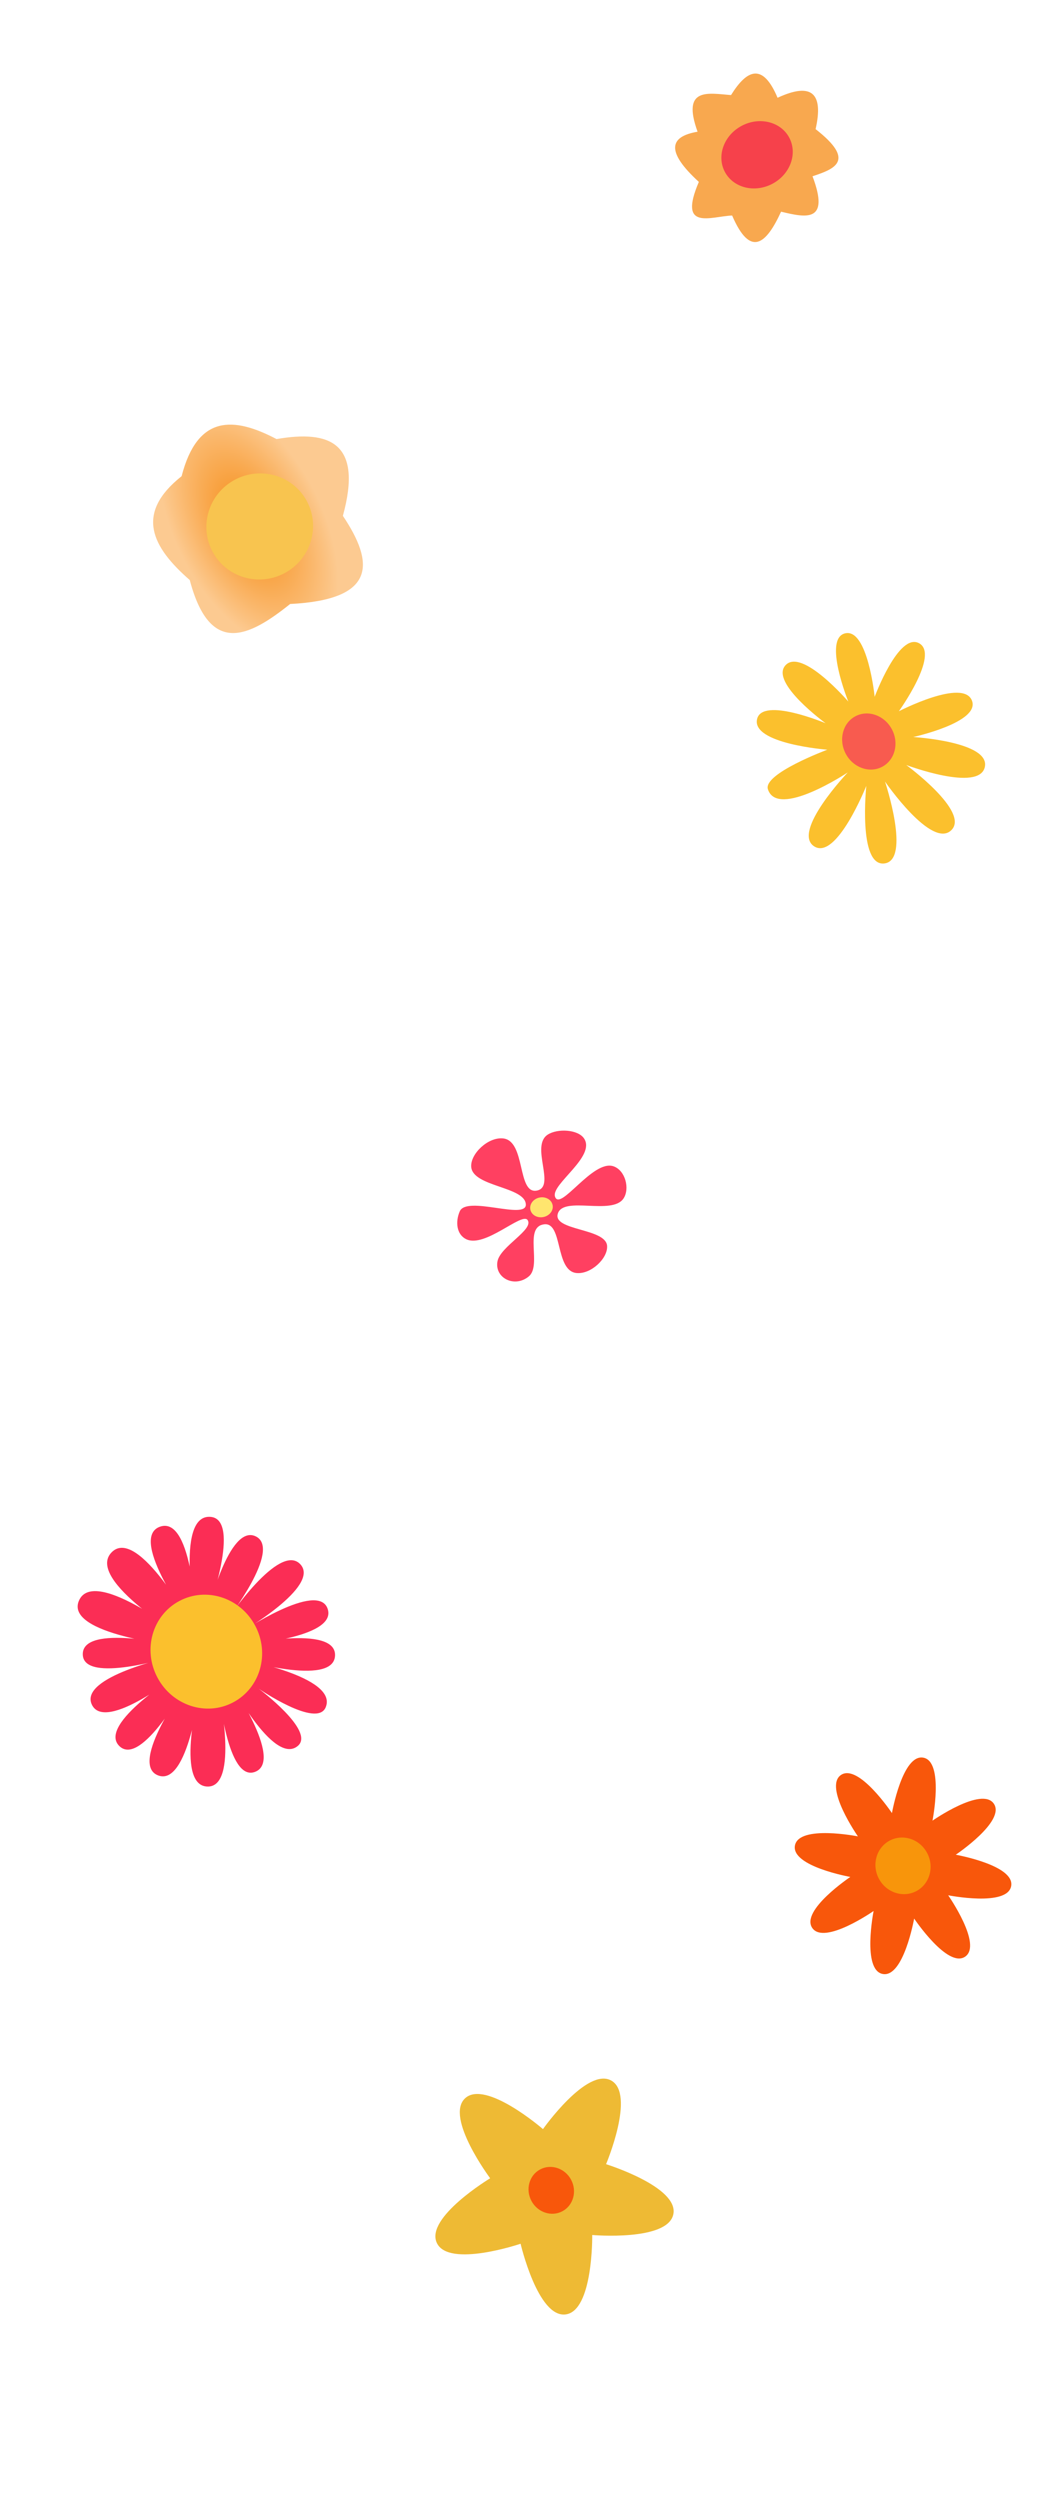 <?xml version="1.0" encoding="utf-8"?>
<!-- Generator: Adobe Illustrator 27.1.1, SVG Export Plug-In . SVG Version: 6.00 Build 0)  -->
<svg version="1.1"
	 id="svg5233" xmlns:dc="http://purl.org/dc/elements/1.1/" xmlns:inkscape="http://www.inkscape.org/namespaces/inkscape" xmlns:cc="http://creativecommons.org/ns#" xmlns:sodipodi="http://sodipodi.sourceforge.net/DTD/sodipodi-0.dtd" xmlns:ns1="http://sozi.baierouge.fr" xmlns:rdf="http://www.w3.org/1999/02/22-rdf-syntax-ns#" xmlns:svg="http://www.w3.org/2000/svg"
	 xmlns="http://www.w3.org/2000/svg" xmlns:xlink="http://www.w3.org/1999/xlink" x="0px" y="0px" viewBox="0 0 772.2 1823.8"
	 style="enable-background:new 0 0 772.2 1823.8;" xml:space="preserve">
<style type="text/css">
	.st0{fill:#EEBA34;}
	.st1{fill:#F8A84F;}
	.st2{fill:#F6414B;}
	.st3{fill:#F8570B;}
	.st4{fill:#F8950B;}
	.st5{fill:#FB2D55;}
	.st6{fill:#FBC02D;}
	.st7{fill:#F85B4F;}
	.st8{fill:url(#path5780_00000040575899305933319870000006120503998360644231_);}
	.st9{fill:#F8C44F;}
	.st10{fill-opacity:0;}
	.st11{fill:#FF4061;}
	.st12{fill:#FFE56E;}
</style>
<sodipodi:namedview  bordercolor="#666666" borderopacity="1.0" fit-margin-bottom="0" fit-margin-left="0" fit-margin-right="0" fit-margin-top="0" id="base" inkscape:current-layer="g6670" inkscape:cx="528.56558" inkscape:cy="347.72724" inkscape:document-units="px" inkscape:guide-bbox="true" inkscape:pageopacity="0.0" inkscape:pageshadow="2" inkscape:window-height="804" inkscape:window-maximized="1" inkscape:window-width="1152" inkscape:window-x="-4" inkscape:window-y="-4" inkscape:zoom="0.49497475" pagecolor="#ffffff" showgrid="false" showguides="true">
	</sodipodi:namedview>
<g id="layer1" transform="translate(1056.6 383.71)" inkscape:groupmode="layer" inkscape:label="Layer 1">
	<g id="g6670">
		<g id="g6815" transform="matrix(.439 0 0 .439 -573.03 -15.973)">
			<path id="path5752" inkscape:connector-curvature="0" sodipodi:nodetypes="scscscscscs" class="st0" d="M18,2842
				c-8.9,45.6-134.9,34.7-134.9,34.7s1.7,126.4-44.4,132c-46.1,5.6-74.7-117.5-74.7-117.5s-119.7,40.7-139.3-1.4
				c-19.6-42.1,88.7-107.4,88.7-107.4s-75.7-101.3-41.7-132.9c34-31.6,129.5,51.2,129.5,51.2s72.9-103.3,113.5-80.7
				c40.6,22.6-8.6,139-8.6,139S26.9,2796.5,18,2842L18,2842z"/>
			<g id="g5803" transform="matrix(.883 -.47 .47 .883 98.037 86.632)">
				
					<path id="path5798" inkscape:connector-curvature="0" inkscape:transform-center-x="8.4651585" inkscape:transform-center-y="-11.377627" sodipodi:nodetypes="ccccccccc" class="st1" d="
					M430.1-486.1c-10.6,82.5-42.1,55.4-73.8,27.4c-47.3,36.1-81.1,43.7-74.8-32.6c-31.8-15.4-92.4-19.2-22.6-75.3
					c-25.2-71.2-7.5-89.5,37.3-74.6c11.3-78.5,45.6-48,77.7-27.6c44-25.5,71.9-22.5,66.2,40.3c62.3,3.4,71.4,29.2,31.3,75.7
					C505.9-475.3,469.2-479.3,430.1-486.1L430.1-486.1z"/>
				<path id="path5801" inkscape:connector-curvature="0" class="st2" d="M426.1-560.9c0,30.1-27.1,54.5-60.6,54.5
					c-33.5,0-60.6-24.4-60.6-54.5c0-30.1,27.1-54.5,60.6-54.5C398.9-615.4,426.1-591,426.1-560.9z"/>
			</g>
			
				<path id="path5241" inkscape:connector-curvature="0" inkscape:transform-center-x="13.77288" inkscape:transform-center-y="-33.287529" sodipodi:nodetypes="acacacacacacacaca" class="st3" d="
				M579.6,2296.9c-6.5,34.7-104.7,15.2-104.7,15.2s57.3,82.1,28.2,102c-29.1,19.9-84.8-63.3-84.8-63.3s-17.5,98.6-52.2,92.1
				c-34.7-6.5-15.2-104.7-15.2-104.7s-82.1,57.3-102,28.2c-19.9-29.1,63.3-84.8,63.3-84.8s-98.6-17.5-92.1-52.2
				c6.5-34.7,104.7-15.2,104.7-15.2s-57.3-82.1-28.2-102c29.1-19.9,84.8,63.3,84.8,63.3s17.5-98.6,52.2-92.1
				c34.7,6.5,15.2,104.7,15.2,104.7s82.1-57.3,102-28.2c19.9,29.1-63.3,84.8-63.3,84.8S586.1,2262.2,579.6,2296.9L579.6,2296.9z"/>
			<path id="path5755" inkscape:connector-curvature="0" class="st3" d="M-152,2784.9c10.2,19.2,3.7,42.6-14.5,52.3
				c-18.2,9.7-41.3,2-51.5-17.2c-10.2-19.2-3.7-42.6,14.5-52.3C-185.3,2758-162.2,2765.7-152,2784.9z"/>
			<path id="path5757" inkscape:connector-curvature="0" class="st4" d="M439.9,2241.8c12.3,23.1,4.3,51.5-17.8,63.3
				c-22.2,11.8-50.1,2.6-62.4-20.5c-12.3-23.1-4.3-51.5,17.8-63.3S427.6,2218.6,439.9,2241.8z"/>
			
				<path id="path5759" inkscape:connector-curvature="0" inkscape:transform-center-x="3.7494401" inkscape:transform-center-y="-16.829975" sodipodi:nodetypes="acacacacacacacacacacacacacacacaca" class="st5" d="
				M-560,1999.6c-14.6,35.7-111.5-30.9-111.5-30.9s94.4,70.2,65.2,95.1C-647,2098.4-722,1953.2-722,1953.2s94.3,135.6,44.2,153.9
				c-45.7,16.7-59.7-133.2-59.7-133.2s33.8,158.8-19.1,157.5c-55.5-1.3-12.1-166.1-12.1-166.1s-19.6,167.4-70.2,147.5
				c-49.5-19.5,48.1-152.1,48.1-152.1s-75.1,138.7-112,103.7c-38.7-36.7,102.4-122.8,102.4-122.8s-125.8,101.2-148.4,53.7
				c-22.1-46.5,132.4-79.6,132.4-79.6s-145.8,45.6-147.5-3.5c-1.8-52.8,158-14.6,158-14.6s-187.5-18.9-164.6-74.6
				c25.1-61.2,186.2,68.7,186.2,68.7s-178.7-103.8-131.1-150.1c43.8-42.6,134.8,124.4,134.8,124.4s-109.9-147.3-54.8-166.5
				c55.3-19.2,60.6,164.8,60.6,164.8s-37.5-185.8,23.2-181.1c52.2,4-4.2,157.1-4.2,157.1s35-146.1,79.4-124.7
				c44.3,21.3-48,139.5-48,139.5s87.2-130.6,122.2-93.1c34.3,36.8-99.4,113.5-99.4,113.5s128.6-86.8,144.8-39.5
				c17,49.5-144.9,60.4-144.9,60.4s159.3-35.4,157.2,17.3c-2.1,53.5-160.6,5.3-160.6,5.3S-538.9,1948.4-560,1999.6L-560,1999.6z"/>
			<path id="path5762" inkscape:connector-curvature="0" class="st6" d="M-677.3,1864c24.8,46.5,8.5,103.6-36.4,127.4
				c-44.8,23.9-101.3,5.5-126-41c-24.8-46.5-8.5-103.6,36.4-127.4C-758.4,1799.1-702,1817.5-677.3,1864z"/>
			<g id="g5794" transform="matrix(.883 -.47 .47 .883 -507.55 49.708)">
				
					<path id="path5773" inkscape:connector-curvature="0" inkscape:transform-center-x="-3.010614" inkscape:transform-center-y="-2.2232693" sodipodi:nodetypes="acacacacacscacacacaca" class="st6" d="
					M771.7,724.9c-5.4,37.8-114.5,7.1-114.5,7.1s109.4,66.9,81.7,99.8c-28,33.3-113.8-64.2-113.8-64.2s57.3,118.6,15.2,130.8
					c-43.8,12.7-59.3-123.1-59.3-123.1S558,911.6,515.9,894.8C475,878.4,550.2,767,550.2,767s-102,86.5-123.7,48
					c-22.1-39.2,107-82.2,107-82.2S393.7,746.6,403.2,695c4.9-26.6,118-11.5,118-11.5s-107.2-68.1-79-99.9
					c25.3-28.4,97.2,59.8,97.2,59.8S488.9,539.9,525.8,527c37.9-13.3,63.8,102.3,63.8,102.3s11.7-111.8,48.4-102.6
					c37.6,9.5-6,116.2-6,116.2s85.4-75.9,106.9-44c21.9,32.6-82.7,84.1-82.7,84.1S777.5,684.4,771.7,724.9L771.7,724.9z"/>
				<path id="path5776" inkscape:connector-curvature="0" class="st7" d="M631.9,703.9c0,26.2-19.4,47.5-43.4,47.5
					c-24,0-43.4-21.3-43.4-47.5s19.4-47.5,43.4-47.5C612.4,656.4,631.9,677.7,631.9,703.9z"/>
			</g>
			<g id="g5790" transform="matrix(.883 -.47 .47 .883 -770.24 -43.893)">
				
					<radialGradient id="path5780_00000003815584557692808170000010239987629174674344_" cx="-1445.796" cy="344.785" r="170.37" gradientTransform="matrix(0.624 0.627 0.362 -1.146 813.187 1408.776)" gradientUnits="userSpaceOnUse">
					<stop  offset="0" style="stop-color:#F68A11"/>
					<stop  offset="1" style="stop-color:#FCCA91"/>
				</radialGradient>
				
					<path id="path5780" inkscape:connector-curvature="0" inkscape:transform-center-x="-1.3612934" inkscape:transform-center-y="-1.2958651" sodipodi:nodetypes="cccccc" style="fill:url(#path5780_00000003815584557692808170000010239987629174674344_);" d="
					M180.9,168.2c9.6,94.4-16.4,149.1-146.2,88.1C-52.3,272.7-123.8,270-93.9,142.8C-123.2,65.9-123.8,2.2-24.8-15.9
					C47-94.2,98.4-62.4,143.5,3.8C227.9,31.6,268,76.1,180.9,168.2L180.9,168.2z"/>
				<path id="path5785" inkscape:connector-curvature="0" class="st9" d="M139.5,118.8c0,48.5-39.8,87.9-88.9,87.9
					s-88.9-39.3-88.9-87.9c0-48.5,39.8-87.9,88.9-87.9C99.7,30.9,139.5,70.3,139.5,118.8z"/>
			</g>
			<g id="g6660" transform="matrix(.599 -.319 .327 .613 173.57 -1117.6)">
				
					<path id="path6139" inkscape:connector-curvature="0" inkscape:transform-center-x="0.091828389" inkscape:transform-center-y="11.687195" class="st10" d="
					M-2187.6,2436.9l68.2,79.3l-65.2,68.4l99.4-25l60.5,83.7l-6.8-94.7l102.6-16.7l-103.6-33.5l2.9-94l-57.2,74L-2187.6,2436.9z"/>
				
					<path id="path6145" inkscape:connector-curvature="0" inkscape:transform-center-x="11.324294" inkscape:transform-center-y="-6.0889264" sodipodi:nodetypes="sassssaasaasaasaass" class="st11" d="
					M-2254.3,2567.6c-22.4,17.4-33.5,45.7-18.1,66.2c30.2,40.1,152,5,154.7,28.4c3.3,27.7-89.4,25-112.7,53.4
					c-25.8,31.5,5.9,76.1,50.5,67c41.3-8.4,45.4-111,93.3-92.6c43,16.6-30.8,110.3,13.6,139.2c29.4,19.2,85,4.4,97.4-23
					c17.8-39.3-101.8-93.6-68.9-123.9c32.9-30.3,114.4,65.2,158.7,42.5c25.5-13.1,36.8-57.3,15.7-79.4
					c-36.7-38.5-170,37.4-161.2-2.4c6.7-30.1,134.3-37.8,129.7-89.1c-2.3-26.1-45.4-51.7-74.2-49.3c-51.2,4.3-41.7,119.2-87.6,106
					c-48.4-13.9,33.8-117.4-13.3-148.3c-30.5-20-88.1-4.4-101.4,23.9c-20.7,44.2,94.1,102.4,74.5,141.3
					C-2120.5,2661.2-2220.8,2541.6-2254.3,2567.6L-2254.3,2567.6z"/>
				<path id="path6656" inkscape:connector-curvature="0" class="st12" d="M-2089.1,2630.5c-12.3,7-15.2,21.8-6.3,33.1
					c8.9,11.3,26.1,14.8,38.5,7.9c12.3-7,15.2-21.8,6.3-33.1C-2059.5,2627-2076.7,2623.5-2089.1,2630.5z"/>
			</g>
		</g>
	</g>
</g>
</svg>
